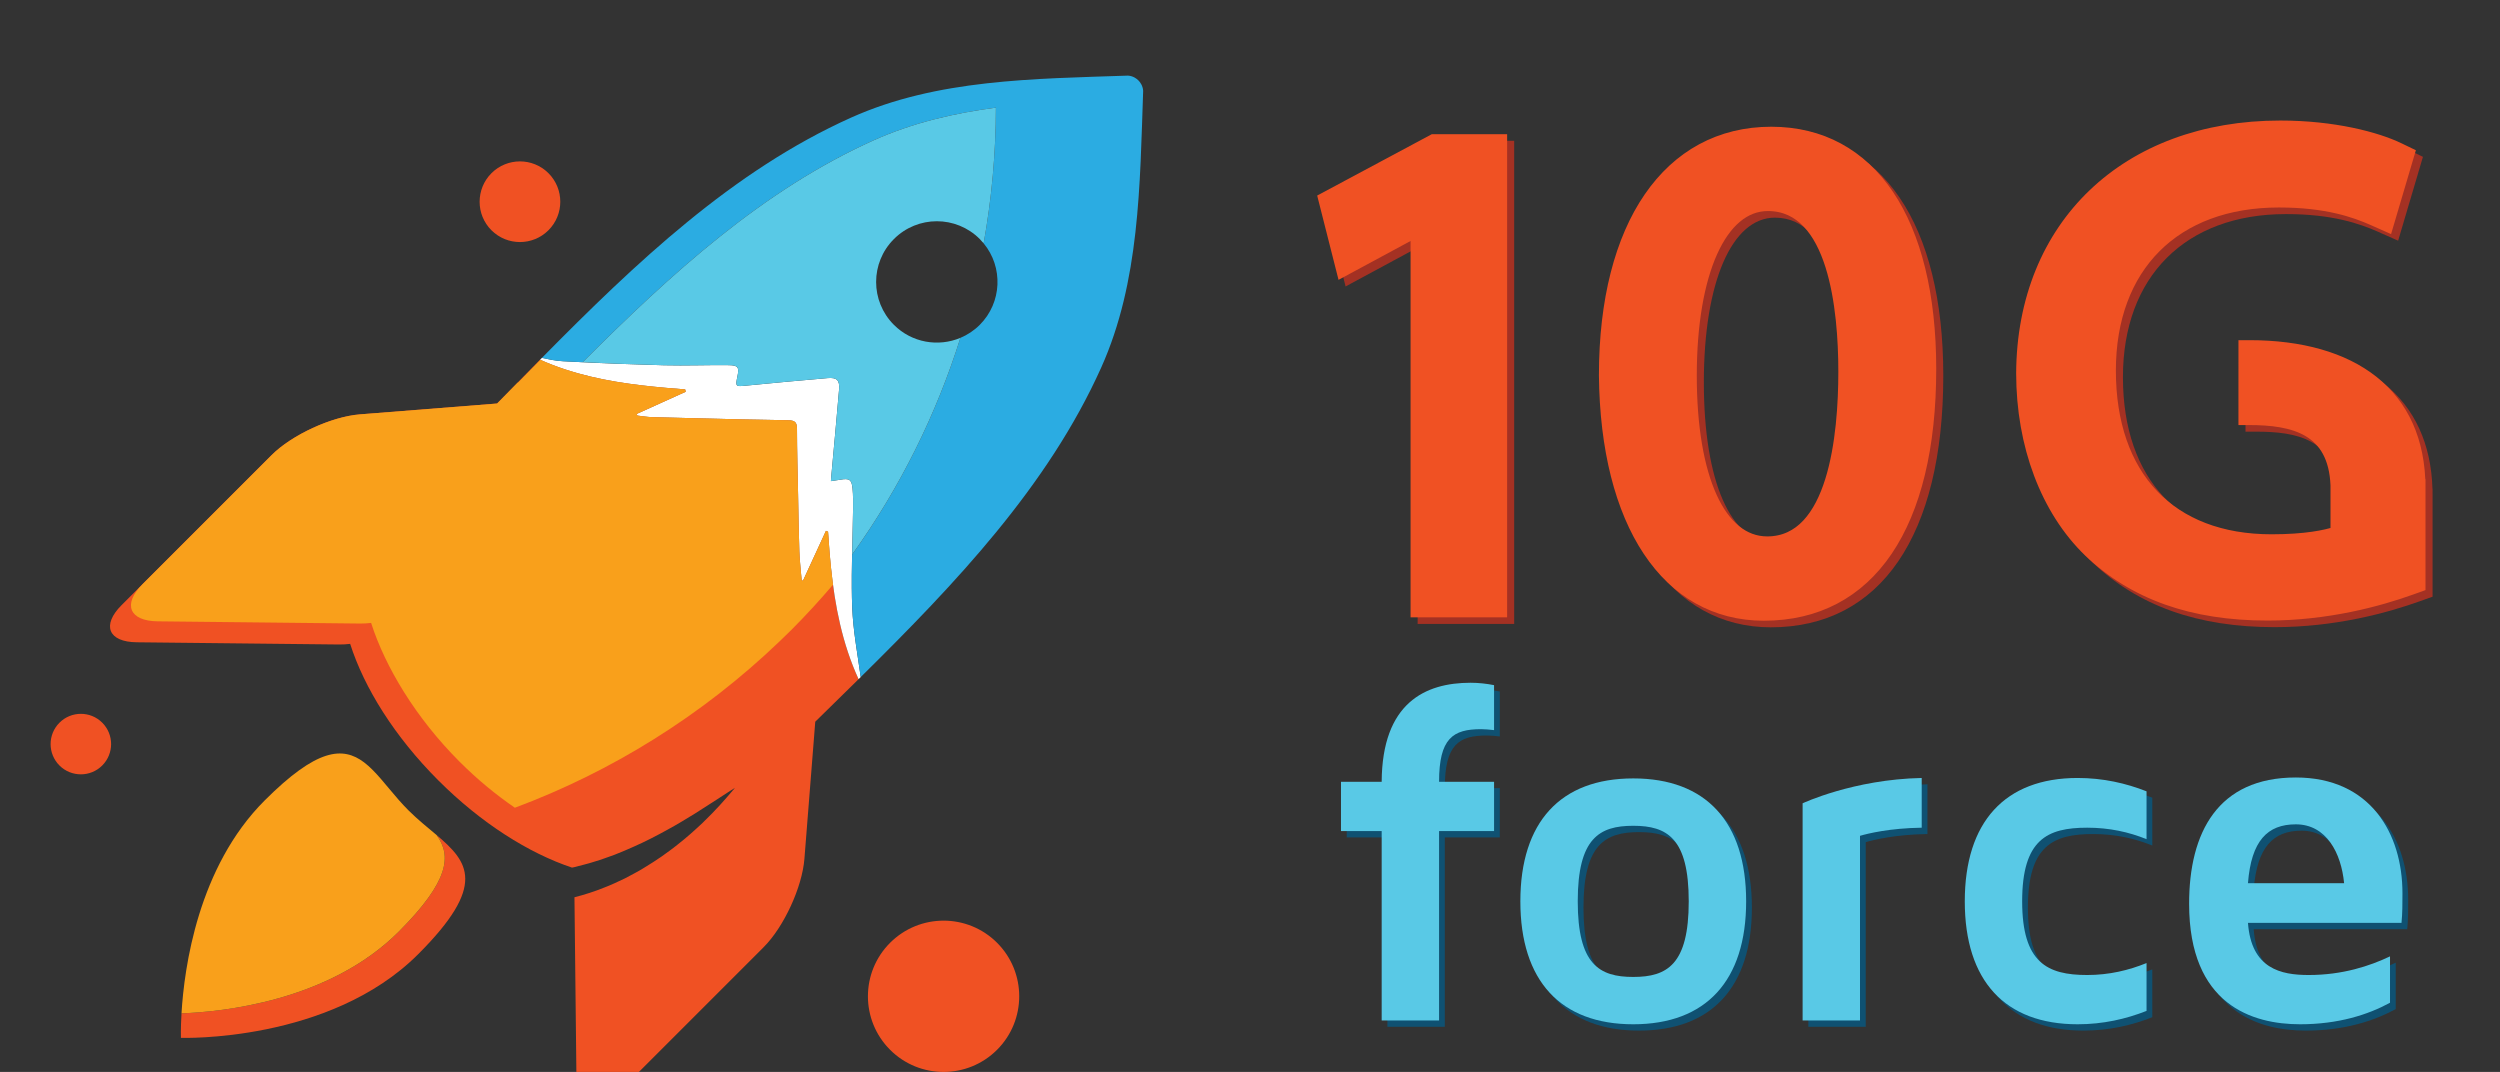 <?xml version="1.0" encoding="utf-8"?>
<!-- Generator: Adobe Illustrator 16.0.2, SVG Export Plug-In . SVG Version: 6.00 Build 0)  -->
<!DOCTYPE svg PUBLIC "-//W3C//DTD SVG 1.1//EN" "http://www.w3.org/Graphics/SVG/1.1/DTD/svg11.dtd">
<svg version="1.1" id="Layer_1" xmlns="http://www.w3.org/2000/svg" xmlns:xlink="http://www.w3.org/1999/xlink" x="0px" y="0px"
	 width="714.071px" height="306.177px" viewBox="0 0 714.071 306.177" enable-background="new 0 0 714.071 306.177"
	 xml:space="preserve">
<rect x="0" y="0" width="714.071" height="306.177" fill="#333333" stroke="none"/>
<g>
	<g>
		<polygon fill="#A43123" points="378.239,57.743 384.339,81.818 404.916,70.714 404.916,178.211 432.495,178.211 432.495,40.215 
			410.983,40.215 		"/>
		<path fill="#A43123" d="M507.948,38.083c-30.367,0-49.232,27.194-49.232,70.984c0.402,43.246,18.45,70.111,47.102,70.111
			c31.294,0,49.241-26.207,49.241-71.902C555.058,63.949,537.447,38.083,507.948,38.083z M506.79,155.098
			c-12.412,0-20.123-17.583-20.123-45.885c0-28.58,7.975-47.048,20.316-47.048c17.5,0,20.113,28.749,20.113,45.887
			C527.096,125.622,524.458,155.098,506.79,155.098z"/>
		<path fill="#A43123" d="M694.807,139.659h-0.023c-0.752-25.835-18.99-40.612-50.273-40.612h-3.129l-0.004,24.245h2.955
			c11.752,0,22.713,2.088,23.338,17.17v12.23c-3.151,0.883-8.446,1.801-16.838,1.801c-27.841,0-44.462-17.483-44.462-46.768
			c0-28.73,17.846-46.578,46.573-46.578c13.222,0,21.048,2.723,26.389,5.096l5.644,2.505l7.085-23.952l-4.146-2
			c-6.502-3.134-19.003-6.483-34.589-6.483c-44.907,0-75.223,29.003-75.436,72.179c0,20.999,7.183,39.977,19.711,52.072
			c13.086,12.496,30.123,18.57,52.085,18.57c17.261,0,32.115-4.033,41.536-7.416l3.588-1.283v-29.275L694.807,139.659z"/>
	</g>
	<g>
		<g>
			<path fill="#0F5172" d="M412.677,225.106h15.707v14.072h-15.707v54.105h-16.393v-54.105h-11.618v-14.072h11.618
				c0.13-22.545,12.426-28.285,25.405-28.285c2.321,0,4.643,0.275,6.694,0.688v12.842c-1.229-0.137-2.453-0.273-3.688-0.273
				C416.642,210.077,412.677,212.668,412.677,225.106z"/>
			<path fill="#0F5172" d="M500.39,259.256c0,22.689-11.473,35.115-32.25,35.115c-20.762,0-32.243-12.426-32.243-35.115
				c0-22.674,11.481-35.113,32.243-35.113C488.917,224.143,500.39,236.583,500.39,259.256z M483.99,259.256
				c0-18.027-6.152-21.584-15.85-21.584c-9.7,0-15.852,3.557-15.852,21.584c0,18.039,6.151,21.592,15.852,21.592
				C477.837,280.848,483.99,277.295,483.99,259.256z"/>
			<path fill="#0F5172" d="M550.533,224.014v14.209c-9.158,0.133-15.304,1.641-17.625,2.32v52.74h-16.391v-62.029
				C516.517,231.254,531.005,224.418,550.533,224.014z"/>
			<path fill="#0F5172" d="M597.812,280.297c6.287,0,11.885-1.365,16.939-3.414v13.664c-5.879,2.322-12.426,3.824-19.672,3.824
				c-20.772,0-32.244-12.426-32.244-35.115c0-22.674,11.472-35.242,32.244-35.242c7.246,0,13.793,1.506,19.672,3.824v13.664
				c-5.055-2.049-10.652-3.279-16.939-3.279c-11.472,0-18.586,3.414-18.586,21.033C579.226,276.747,586.34,280.297,597.812,280.297z
				"/>
			<path fill="#0F5172" d="M684.292,274.973v13.25c-6.283,3.414-14.747,6.148-25.689,6.148c-13.521,0-31.693-5.459-31.693-34.428
				c0-20.355,8.199-36.066,30.479-36.066c21.3,0,30.459,15.986,30.459,33.061c0,3.006,0,5.74-0.275,8.471H643.72
				c0.95,13.117,9.426,14.889,17.345,14.889C670.77,280.297,678.552,277.711,684.292,274.973z M643.72,254.073h27.461
				c-0.822-8.613-5.055-16.811-13.793-16.811C649.316,237.262,644.67,241.909,643.72,254.073z"/>
		</g>
		<g>
			<g>
				<path fill="#59C9E6" d="M411.039,223.301h15.707v14.07h-15.707v54.104h-16.393v-54.104h-11.619v-14.07h11.619
					c0.13-22.551,12.426-28.287,25.404-28.287c2.322,0,4.644,0.275,6.695,0.684v12.846c-1.229-0.137-2.453-0.273-3.688-0.273
					C415.003,208.27,411.039,210.862,411.039,223.301z"/>
				<path fill="#59C9E6" d="M498.75,257.45c0,22.689-11.472,35.111-32.249,35.111c-20.762,0-32.243-12.422-32.243-35.111
					c0-22.674,11.481-35.113,32.243-35.113C487.279,222.336,498.75,234.776,498.75,257.45z M482.351,257.45
					c0-18.027-6.152-21.584-15.85-21.584c-9.701,0-15.852,3.557-15.852,21.584c0,18.035,6.15,21.592,15.852,21.592
					C476.199,279.042,482.351,275.485,482.351,257.45z"/>
				<path fill="#59C9E6" d="M548.894,222.211v14.201c-9.158,0.137-15.305,1.643-17.625,2.322v52.74h-16.391v-62.027
					C514.878,229.448,529.366,222.612,548.894,222.211z"/>
				<path fill="#59C9E6" d="M596.173,278.491c6.287,0,11.885-1.365,16.939-3.414v13.666c-5.879,2.318-12.426,3.818-19.672,3.818
					c-20.773,0-32.244-12.422-32.244-35.111c0-22.674,11.471-35.238,32.244-35.238c7.246,0,13.793,1.5,19.672,3.814v13.668
					c-5.055-2.051-10.652-3.281-16.939-3.281c-11.473,0-18.586,3.412-18.586,21.037
					C577.587,274.938,584.701,278.491,596.173,278.491z"/>
				<path fill="#59C9E6" d="M682.654,273.167v13.246c-6.283,3.422-14.747,6.148-25.689,6.148c-13.521,0-31.693-5.457-31.693-34.42
					c0-20.359,8.199-36.066,30.479-36.066c21.299,0,30.459,15.98,30.459,33.057c0,3.01,0,5.734-0.275,8.471h-43.852
					c0.949,13.117,9.426,14.889,17.345,14.889C669.131,278.491,676.914,275.901,682.654,273.167z M642.082,252.264h27.461
					c-0.822-8.611-5.055-16.811-13.793-16.811C647.677,235.454,643.031,240.1,642.082,252.264z"/>
			</g>
		</g>
	</g>
	<g>
		<polygon fill="#F05123" stroke="#F05123" stroke-width="3" stroke-miterlimit="10" points="377.964,56.626 383.304,77.699 
			404.399,66.316 404.399,174.827 428.978,174.827 428.978,39.831 409.342,39.831 		"/>
		<path fill="#F05123" stroke="#F05123" stroke-width="3" stroke-miterlimit="10" d="M505.931,37.698
			c-29.441,0-47.732,26.605-47.732,69.471c0.394,42.33,17.865,68.625,45.602,68.625c30.339,0,47.741-25.66,47.741-70.402
			C551.542,63.004,534.49,37.698,505.931,37.698z M504.773,154.713c-13.336,0-21.623-18.157-21.623-47.385
			c0-29.493,8.568-48.548,21.816-48.548c18.808,0,21.613,29.688,21.613,47.387C526.58,124.296,523.747,154.713,504.773,154.713z"/>
		<path fill="#F05123" stroke="#F05123" stroke-width="3" stroke-miterlimit="10" d="M691.292,139.274
			c-0.082-26.997-19.36-40.612-48.798-40.612h-1.629l-0.004,21.245h1.455c12.82,0,24.18,2.744,24.838,18.67v13.346
			c-2.908,0.943-8.582,2.186-18.338,2.186c-28.783,0-45.962-18.046-45.962-48.268c0-29.656,18.423-48.078,48.073-48.078
			c13.508,0,21.527,2.795,26.997,5.225l4.081,1.812l6.238-21.091l-2.996-1.445c-6.354-3.063-18.599-6.335-33.938-6.335
			c-44.018,0-73.727,28.394-73.936,70.679c0,20.589,7.01,39.174,19.247,50.986c12.798,12.221,29.499,18.156,51.049,18.156
			c17.041,0,31.712-3.982,41.03-7.328l2.595-0.928v-28.219H691.292z"/>
	</g>
	<g>
		<path fill="#F05123" d="M229.762,245.327l3.099-39.189c4.117-4.039,8.253-8.08,12.37-12.143
			c-4.672-10.213-6.751-20.941-7.876-31.873c-0.143-1.377-0.271-2.75-0.391-4.129c-0.166-2.031-0.313-4.07-0.442-6.111
			c-0.2-0.08-0.398-0.164-0.604-0.254c-0.549,1.209-1.107,2.412-1.666,3.625c-0.406,0.889-0.823,1.775-1.225,2.67
			c-1.184,2.561-2.363,5.125-3.547,7.689h-0.004c-0.004,0.008,0.003,0.014,0,0.018c-0.049,0.158-0.198,0.254-0.334,0.213
			c-0.084-0.027-0.133-0.1-0.155-0.186c-0.007,0.002-0.007,0.002-0.007,0.002c-0.23-2.717-0.563-5.428-0.658-8.152
			c-0.053-1.416-0.077-2.836-0.112-4.252c-0.037-1.4-0.081-2.807-0.107-4.211c-0.051-2.58-0.091-5.158-0.142-7.742
			c-0.119-6.24-0.308-12.485-0.313-18.732c-0.005-1.997-0.588-2.504-2.617-2.536c-8.746-0.128-17.488-0.344-26.228-0.563
			c-1.864-0.048-3.723-0.096-5.583-0.144c-2.34-0.062-4.676-0.12-7.02-0.181c-1.345-0.035-2.677-0.28-4.018-0.424
			c0-0.005-0.133-0.039-0.183-0.088c-0.12-0.122-0.11-0.328,0.024-0.462c0.009-0.009,0.019-0.013,0.031-0.021
			c-0.002-0.005-0.003-0.008-0.003-0.011c0.019-0.007,0.038-0.016,0.056-0.027c0.021-0.011,0.04-0.021,0.063-0.025
			c2.219-1.006,4.441-2.01,6.664-3.014c1.289-0.587,2.581-1.168,3.877-1.756c1.048-0.47,2.097-0.945,3.15-1.423
			c-0.032-0.123-0.063-0.25-0.093-0.376c-0.022-0.1-0.045-0.198-0.067-0.297c-1.844-0.138-3.681-0.29-5.518-0.448
			c-2.285-0.203-4.569-0.435-6.844-0.702c-9.97-1.177-19.765-3.151-29.078-7.319c-4.104,4.162-8.191,8.345-12.276,12.505
			l-39.202,3.102c-8.104,0.642-19.443,5.868-25.19,11.619l-42.869,42.864c-5.75,5.75-3.802,10.527,4.331,10.611l57.831,0.633
			c0.998,0.012,2.044-0.053,3.128-0.178c4.013,12.557,12.696,26.512,25.186,38.996c12.217,12.223,25.834,20.783,38.174,24.91
			c0.174-0.031,0.346-0.066,0.514-0.098c2.01-0.529,4.018-0.986,5.956-1.625c1.965-0.543,3.826-1.322,5.704-1.953
			c1.83-0.752,3.641-1.455,5.365-2.26c3.479-1.531,6.695-3.209,9.643-4.838c2.964-1.6,5.604-3.24,7.965-4.68
			c2.346-1.473,4.391-2.785,6.07-3.889c1.688-1.102,3.019-1.965,3.923-2.553c0.921-0.576,1.414-0.879,1.414-0.879
			s-0.376,0.439-1.079,1.264c-0.712,0.813-1.728,2.039-3.1,3.527c-1.355,1.508-3.072,3.273-5.111,5.244
			c-2.065,1.939-4.441,4.107-7.221,6.266c-1.36,1.115-2.874,2.152-4.412,3.279c-1.577,1.068-3.217,2.17-4.973,3.205
			c-1.721,1.096-3.609,2.023-5.497,3.047c-1.949,0.92-3.934,1.891-6.049,2.68c-2.663,1.08-5.485,1.994-8.405,2.734l0.579,52.768
			c0.088,8.135,4.867,10.08,10.613,4.332l42.869-42.869C223.894,264.768,229.119,253.43,229.762,245.327z"/>
		<path fill="#FFFFFF" d="M190.182,110.771c1.837,0.161,3.674,0.31,5.516,0.451c0.022,0.096,0.05,0.196,0.07,0.294
			c0.032,0.128,0.062,0.253,0.093,0.377c-1.055,0.477-2.101,0.951-3.151,1.425c-1.297,0.584-2.585,1.166-3.877,1.754
			c-2.22,1.004-4.442,2.008-6.664,3.013c-0.022,0.008-0.042,0.014-0.062,0.026c-0.021,0.01-0.038,0.018-0.057,0.026
			c0,0.003,0.001,0.008,0.003,0.011c-0.013,0.008-0.02,0.013-0.028,0.021c-0.135,0.135-0.146,0.341-0.026,0.462
			c0.048,0.05,0.181,0.085,0.185,0.088c1.341,0.147,2.671,0.391,4.015,0.424c2.344,0.063,4.678,0.117,7.022,0.181
			c1.857,0.047,3.715,0.098,5.58,0.143c8.738,0.224,17.484,0.438,26.229,0.564c2.031,0.034,2.611,0.54,2.618,2.536
			c0.006,6.246,0.191,12.492,0.31,18.733c0.053,2.584,0.092,5.164,0.143,7.742c0.023,1.406,0.072,2.811,0.107,4.213
			c0.036,1.412,0.059,2.832,0.111,4.248c0.096,2.725,0.429,5.436,0.652,8.154c0.007-0.002,0.01,0,0.014-0.002
			c0.023,0.086,0.071,0.158,0.154,0.186c0.133,0.041,0.289-0.053,0.334-0.211c0.004-0.008-0.003-0.012,0-0.018
			c0-0.004,0.004-0.004,0.004-0.004c1.185-2.561,2.361-5.129,3.545-7.688c0.404-0.895,0.821-1.781,1.23-2.672
			c0.555-1.211,1.114-2.414,1.666-3.621c0.203,0.086,0.401,0.172,0.602,0.25c0.129,2.043,0.276,4.082,0.444,6.115
			c0.116,1.377,0.249,2.75,0.389,4.125c1.125,10.932,3.202,21.662,7.876,31.875c0.204-0.199,0.407-0.404,0.613-0.604
			c-0.911-6.602-2.158-13.188-2.424-19.813c-0.076-1.898-0.111-3.801-0.127-5.697c-0.002-1.166-0.009-2.338,0-3.504
			c0.051-6.301,0.295-12.611,0.367-18.91c0.016-1.979,0.045-3.972-0.15-5.936c-0.246-2.555-0.919-2.963-3.425-2.524
			c-0.796,0.143-1.606,0.249-2.751,0.424c0.068-0.89,0.096-1.334,0.137-1.773c0.734-8.119,1.512-16.24,2.19-24.363
			c0.223-2.701-0.593-3.522-3.284-3.294c-7.813,0.662-15.625,1.4-23.44,2.166c-2.805,0.276-2.903,0.233-2.321-2.579
			c0.556-2.671,0.268-3.247-2.438-3.283c-6.172-0.08-12.353,0.187-18.521,0.028c-2.014-0.05-4.033-0.131-6.043-0.193
			c-2.433-0.078-4.862-0.143-7.299-0.24c-5.219-0.199-10.435-0.438-15.652-0.726c-1.973-0.112-3.926-0.526-5.88-0.948
			c-0.173,0.175-0.346,0.351-0.52,0.527c9.313,4.169,19.109,6.145,29.078,7.32C185.613,110.339,187.897,110.57,190.182,110.771z"/>
		<path fill="#F9A01B" d="M237.94,166.995c-0.048-0.371-0.108-0.738-0.153-1.111c-0.156-1.25-0.303-2.502-0.432-3.762
			c-0.143-1.377-0.271-2.75-0.391-4.129c-0.036-0.463-0.063-0.932-0.102-1.396c-0.12-1.57-0.238-3.141-0.341-4.715
			c-0.2-0.08-0.398-0.164-0.604-0.254c-0.462,1.021-0.936,2.041-1.407,3.061c-0.085,0.188-0.171,0.373-0.259,0.564
			c-0.406,0.889-0.823,1.775-1.225,2.67c-1.184,2.561-2.363,5.125-3.547,7.689h-0.004c-0.004,0.008,0.003,0.014,0,0.018
			c-0.049,0.158-0.198,0.254-0.334,0.213c-0.084-0.027-0.133-0.1-0.155-0.186c-0.007,0.002-0.007,0.002-0.007,0.002
			c-0.23-2.717-0.563-5.428-0.658-8.152c-0.053-1.416-0.077-2.836-0.112-4.252c-0.037-1.4-0.081-2.807-0.107-4.211
			c-0.051-2.58-0.091-5.158-0.142-7.742c-0.119-6.24-0.308-12.485-0.313-18.732c-0.005-1.997-0.588-2.504-2.617-2.536
			c-8.746-0.128-17.488-0.344-26.228-0.563c-1.864-0.048-3.723-0.096-5.583-0.144c-2.34-0.062-4.676-0.12-7.02-0.181
			c-1.345-0.035-2.677-0.28-4.018-0.424c0-0.005-0.133-0.039-0.183-0.088c-0.12-0.122-0.11-0.328,0.024-0.462
			c0.009-0.009,0.019-0.013,0.031-0.021c-0.002-0.005-0.003-0.008-0.003-0.011c0.019-0.007,0.038-0.016,0.056-0.027
			c0.021-0.011,0.04-0.021,0.063-0.025c2.219-1.006,4.441-2.01,6.664-3.014c1.289-0.587,2.581-1.168,3.877-1.756
			c0.102-0.043,0.207-0.093,0.313-0.139c0.946-0.426,1.888-0.853,2.838-1.284c-0.032-0.123-0.063-0.25-0.093-0.376
			c-0.022-0.1-0.045-0.198-0.067-0.297c-1.588-0.119-3.167-0.248-4.752-0.386c-0.256-0.022-0.512-0.038-0.766-0.063
			c-2.285-0.203-4.569-0.435-6.844-0.702c-9.941-1.17-19.711-3.14-29-7.286c-2.123,2.162-4.25,4.325-6.365,6.485l-0.121,0.008
			c-1.955,1.997-3.916,3.989-5.868,5.979l-39.202,3.102c-8.104,0.642-19.443,5.868-25.19,11.619l-36.883,36.878
			c-5.747,5.75-3.8,10.525,4.331,10.613l57.83,0.635c0.999,0.008,2.048-0.053,3.129-0.18c4.016,12.555,12.757,27.127,25.246,39.617
			c5.225,5.221,10.283,9.346,15.81,13.174c27.347-10.193,53.425-26.211,75.74-47.645c1.081-1.035,2.158-2.074,3.222-3.133
			C230.207,175.75,234.164,171.424,237.94,166.995z"/>
		<g>
			<path fill="#F05123" d="M124.7,238.51c4.315,5.891,3.649,13.127-10.822,27.611c-19.974,19.971-50.841,22.926-62.033,23.322
				c-0.259,4.352-0.171,6.998-0.171,6.998s42.455,1.422,67.767-23.891C139.195,252.786,133.788,246.211,124.7,238.51z"/>
			<path fill="#F9A01B" d="M124.7,238.51c-2.548-2.156-5.39-4.406-8.042-7.063c-0.979-0.977-1.902-1.98-2.787-2.986
				c-3.584-4.074-6.526-8.168-9.875-10.705c-6.063-4.586-13.459-4.072-28.438,10.918c-18.999,19-22.934,47.658-23.714,60.77
				c11.192-0.396,42.06-3.352,62.033-23.322C128.349,251.637,129.015,244.401,124.7,238.51z"/>
		</g>
		<g>
			<path fill="#2BACE2" d="M325.156,22.962c-0.474-0.479-1.485-1.268-2.98-1.365c-26.932,0.932-54.521,0.979-79.058,11.989
				c-33.834,15.184-61.513,41.461-88.338,68.637c1.954,0.422,3.907,0.836,5.88,0.948c5.218,0.288,10.434,0.526,15.652,0.726
				c-3.286-0.124-6.568-0.3-9.857-0.457c25.217-25.273,51.479-49.185,83.133-63.384c11.111-4.987,22.847-7.723,34.87-9.313
				c-0.023,12.977-1.195,25.948-3.501,38.757c5.629,6.812,5.254,16.906-1.106,23.284c-1.638,1.638-3.524,2.869-5.534,3.715
				c-6.84,21.77-17.143,42.685-30.917,61.888c0.059-2.676,0.118-5.348,0.173-8.016c-0.102,4.664-0.245,9.338-0.281,14.004
				c-0.009,1.166-0.002,2.338,0,3.504c0.016,1.896,0.051,3.799,0.127,5.697c0.266,6.625,1.513,13.211,2.424,19.813
				c27.188-26.832,53.479-54.532,68.688-88.392c11.021-24.53,11.054-52.122,11.988-79.059
				C326.421,24.451,325.632,23.435,325.156,22.962z"/>
			<path fill="#59C9E6" d="M243.572,150.372c0.036-1.639,0.066-3.271,0.086-4.906C243.637,147.1,243.605,148.733,243.572,150.372z"
				/>
			<path fill="#59C9E6" d="M274.316,96.5c-6.306,2.652-13.857,1.416-18.998-3.721c-6.76-6.764-6.768-17.743,0.015-24.503
				c6.767-6.776,17.744-6.776,24.506-0.011c0.396,0.396,0.767,0.809,1.118,1.235c2.306-12.809,3.478-25.78,3.501-38.757
				c-12.023,1.59-23.759,4.325-34.87,9.313c-31.654,14.199-57.916,38.11-83.133,63.384c3.289,0.157,6.571,0.333,9.857,0.457
				c2.437,0.098,4.869,0.162,7.299,0.24c2.01,0.063,4.029,0.144,6.043,0.193c6.169,0.158,12.35-0.108,18.525-0.028
				c2.701,0.036,2.989,0.612,2.434,3.283c-0.582,2.813-0.483,2.855,2.321,2.579c7.815-0.766,15.627-1.504,23.44-2.166
				c2.691-0.228,3.508,0.595,3.284,3.297c-0.676,8.12-1.456,16.241-2.19,24.36c-0.041,0.439-0.068,0.884-0.137,1.773
				c1.145-0.172,1.955-0.281,2.753-0.423c2.504-0.439,3.177-0.031,3.427,2.525c0.191,1.962,0.166,3.955,0.146,5.934
				c-0.02,1.635-0.05,3.268-0.086,4.906c-0.055,2.668-0.114,5.34-0.173,8.016C257.173,139.184,267.476,118.269,274.316,96.5z"/>
		</g>
		<path fill="#F05123" d="M156.66,65.762c-4.499,4.496-11.795,4.504-16.296,0.004c-4.495-4.498-4.491-11.792,0.01-16.295
			c4.493-4.492,11.787-4.499,16.286,0C161.161,53.974,161.156,61.266,156.66,65.762z"/>
		<path fill="#F05123" d="M29.201,218.645c-3.37,3.367-8.84,3.375-12.217,0c-3.374-3.377-3.371-8.842,0.002-12.219
			c3.377-3.373,8.848-3.377,12.219-0.006C32.581,209.799,32.578,215.266,29.201,218.645z"/>
		<path fill="#F05123" d="M284.791,299.85c-8.438,8.436-22.121,8.438-30.558,0c-8.438-8.439-8.435-22.121,0.001-30.559
			c8.439-8.432,22.122-8.441,30.559-0.004C293.229,277.727,293.228,291.411,284.791,299.85z"/>
	</g>
</g>
</svg>
